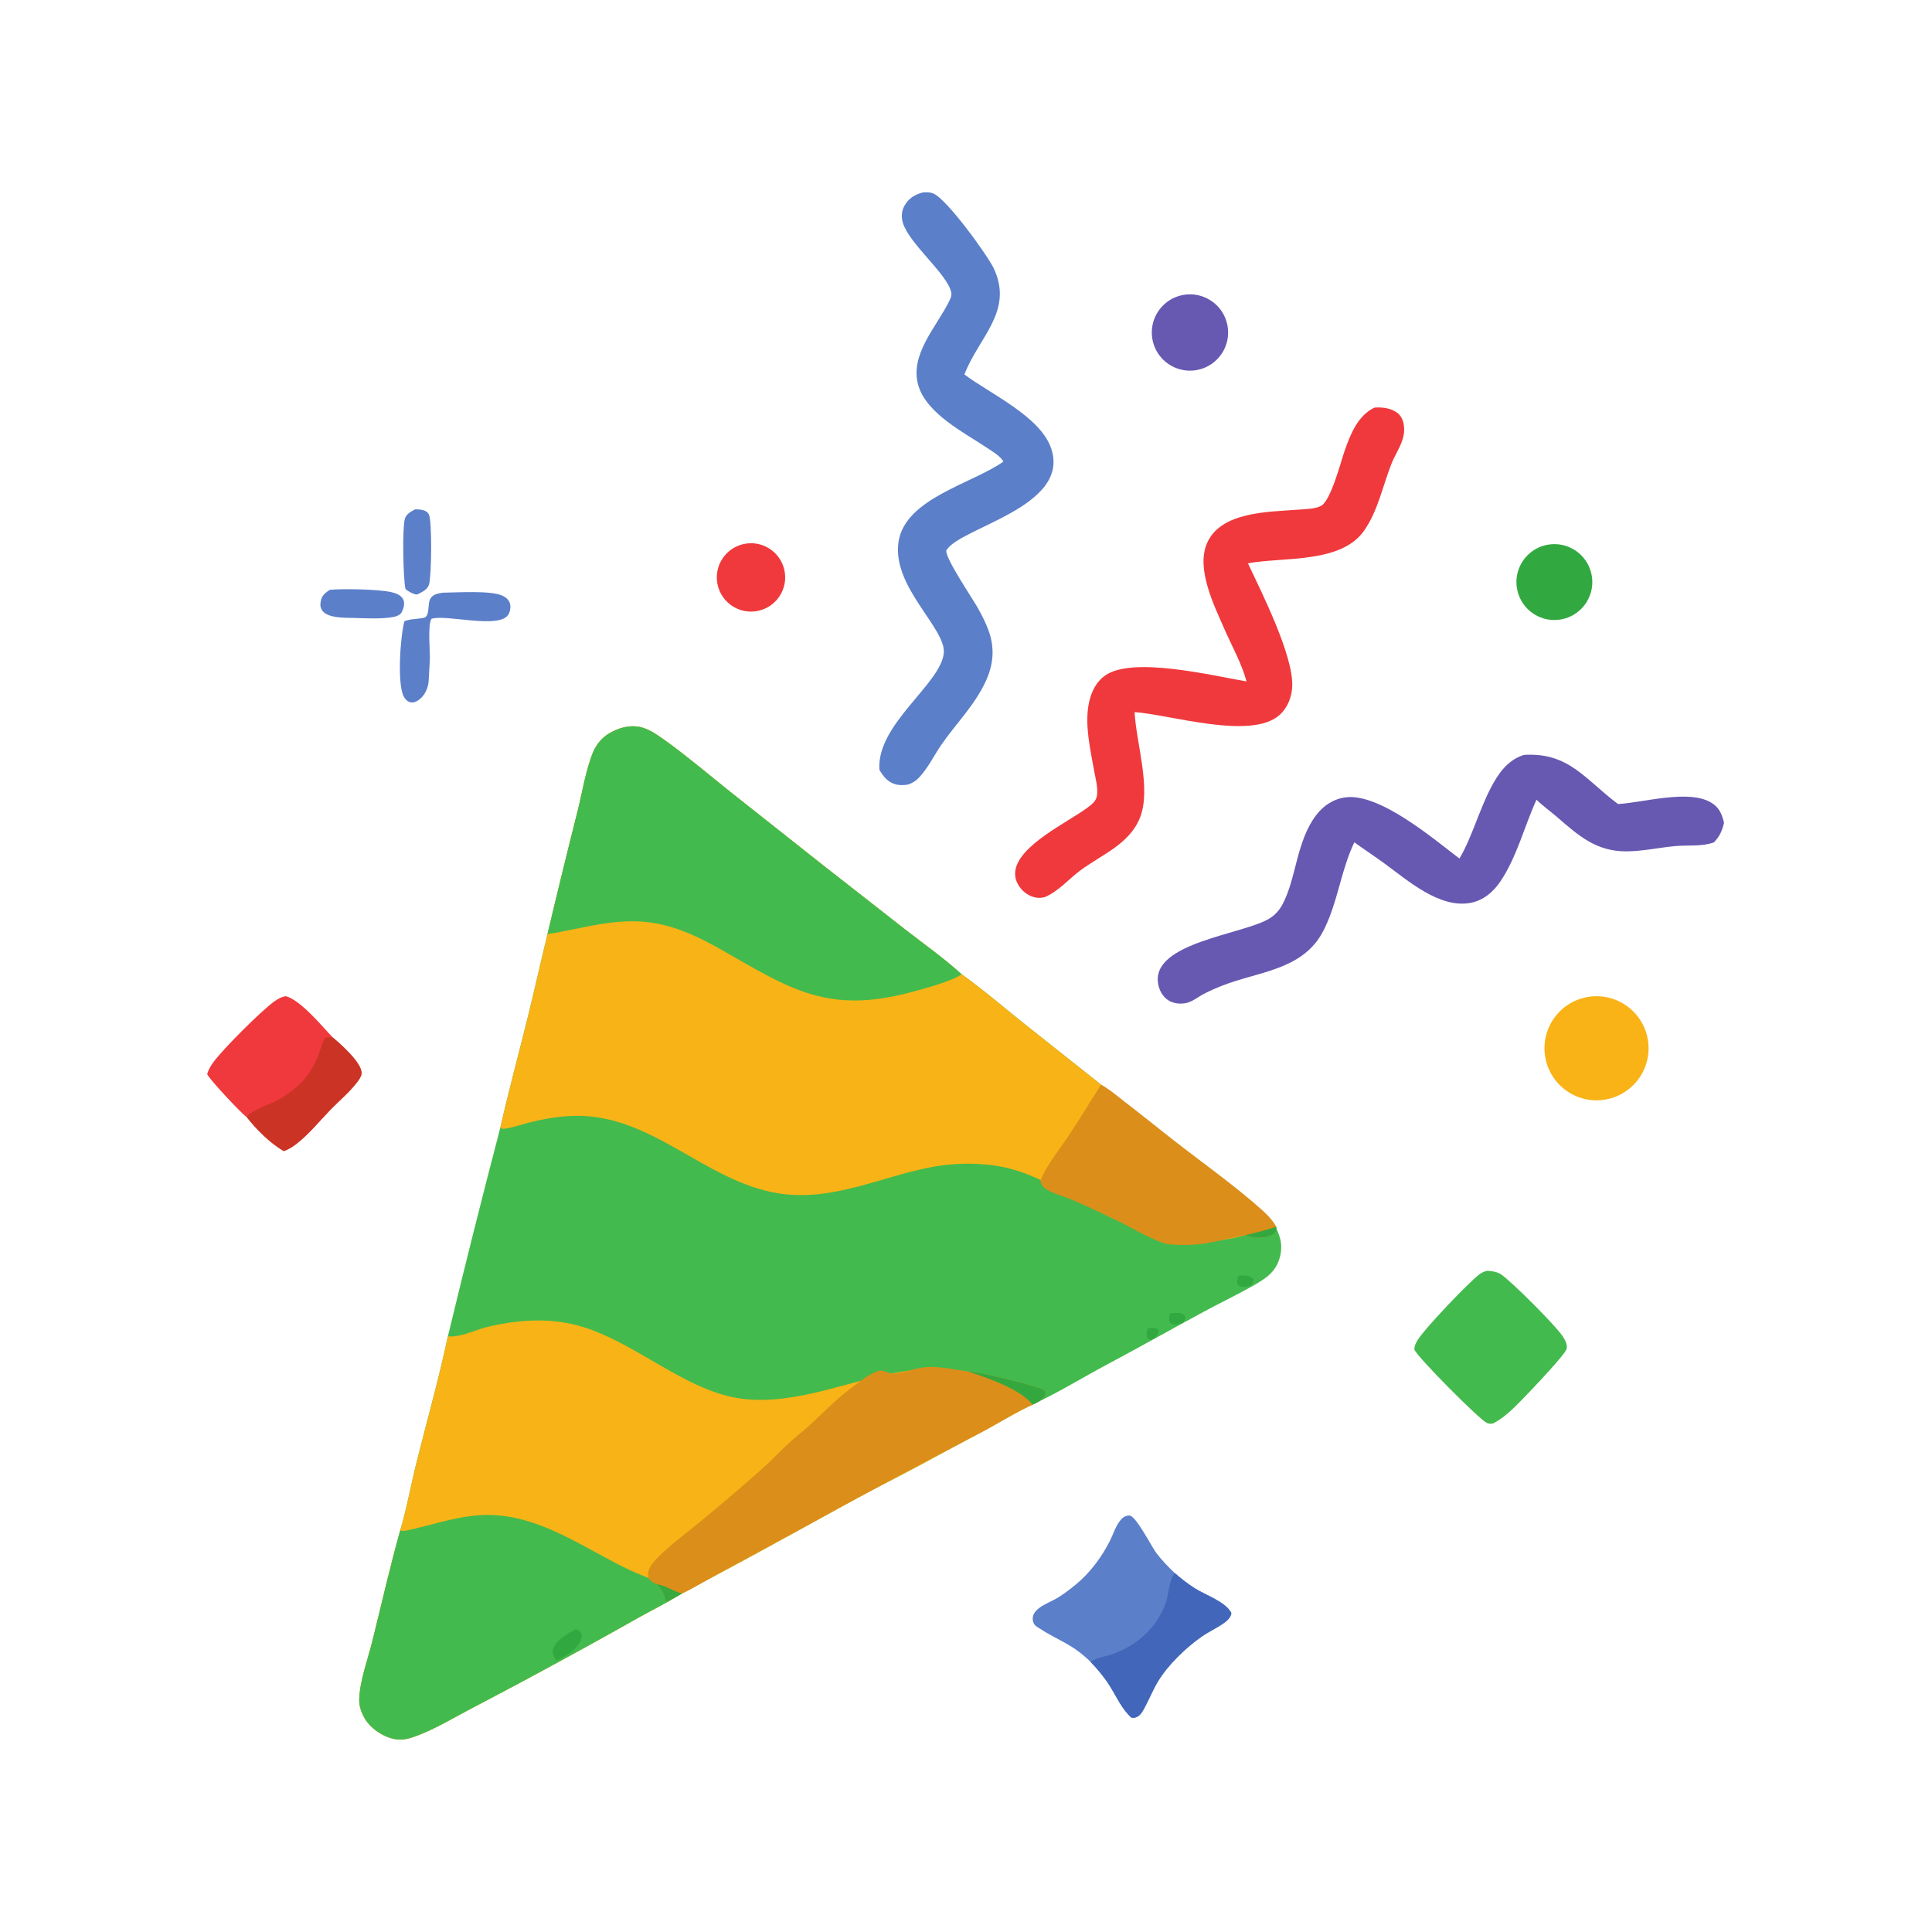 <svg xmlns="http://www.w3.org/2000/svg" viewBox="0 0 512 512" height="512.0px" width="512.0px">
<path id="" fill="#43ba4d" fill-opacity="1.0" stroke="#000000" stroke-width="0.0" stroke-opacity="1.0" stroke-linecap="round" stroke-linejoin="round"  filling="0" d="M145.093 247.54 C147.68 236.624 150.349 225.727 153.098 214.851 C154.319 209.962 155.312 203.69 157.25 199.167 C158.024 197.363 159.471 195.587 161.14 194.542 C163.662 192.963 166.75 192.021 169.718 192.691 C172.138 193.237 174.4 194.891 176.382 196.316 C182.128 200.447 187.578 205.082 193.102 209.506 L217.946 229.166 L240.157 246.535 C245.057 250.33 250.225 254.015 254.825 258.173 C260.688 262.375 266.178 267.113 271.817 271.603 L299.755 293.762 L322.83 311.845 C327.77 315.71 333.382 319.37 337.452 324.165 C339.158 326.983 340.058 329.738 339.212 333.04 C338.175 337.087 335.452 338.82 332.015 340.77 C327.715 343.205 323.233 345.335 318.885 347.688 C310.387 352.285 301.97 357.03 293.44 361.575 C287.082 364.96 280.827 368.84 274.325 371.892 C270.23 373.785 266.33 376.062 262.37 378.22 L244.79 387.755 C238.873 390.967 232.825 393.928 226.917 397.142 C211.454 405.562 196.121 414.262 180.468 422.32 C180.236 422.52 180.021 422.71 179.758 422.868 C176.385 424.913 172.752 426.707 169.301 428.635 C160.306 433.717 151.259 438.707 142.161 443.6 C136.147 446.877 130.074 450.02 124.025 453.233 C119.809 455.47 115.573 457.995 111.126 459.735 C108.83 460.632 106.766 461.37 104.277 460.808 C101.305 460.135 98.216 458.04 96.666 455.397 C95.78 453.887 95.153 452.115 95.201 450.353 C95.332 445.505 97.535 439.565 98.719 434.783 C101.132 425.043 103.357 415.225 106.069 405.562 C107.862 399.49 108.949 393.243 110.498 387.11 C113.27 376.137 116.345 365.183 118.702 354.113 C123.153 335.64 127.784 317.212 132.593 298.83 C134.811 289.11 137.394 279.52 139.797 269.848 C141.638 262.43 143.29 254.968 145.093 247.54 Z"></path>
<path id="" fill="#f8b317" fill-opacity="1.0" stroke="#000000" stroke-width="0.0" stroke-opacity="1.0" stroke-linecap="round" stroke-linejoin="round"  filling="0" d="M145.093 247.54 C147.68 236.624 150.349 225.727 153.098 214.851 C154.319 209.962 155.312 203.69 157.25 199.167 C158.024 197.363 159.471 195.587 161.14 194.542 C163.662 192.963 166.75 192.021 169.718 192.691 C172.138 193.237 174.4 194.891 176.382 196.316 C182.128 200.447 187.578 205.082 193.102 209.506 L217.946 229.166 L240.157 246.535 C245.057 250.33 250.225 254.015 254.825 258.173 C260.688 262.375 266.178 267.113 271.817 271.603 L299.755 293.762 L322.83 311.845 C327.77 315.71 333.382 319.37 337.452 324.165 C336.067 324.8 334.892 325.663 333.44 326.202 C315.842 332.72 300.8 326.64 285.53 317.985 C278.053 313.75 271.447 309.81 262.695 308.762 C257.762 308.185 252.775 308.3 247.875 309.105 C233.818 311.55 220.851 318.625 206.149 316.223 C186.727 313.05 172.859 295.293 152.279 295.71 C148.134 295.793 143.982 296.527 139.976 297.558 C137.975 298.07 135.829 298.84 133.789 299.108 C133.16 299.19 133.062 299.21 132.593 298.83 C134.811 289.11 137.394 279.52 139.797 269.848 C141.638 262.43 143.29 254.968 145.093 247.54 Z"></path>
<path id="" fill="#43ba4d" fill-opacity="1.0" stroke="#000000" stroke-width="0.0" stroke-opacity="1.0" stroke-linecap="round" stroke-linejoin="round"  filling="0" d="M145.093 247.54 C147.68 236.624 150.349 225.727 153.098 214.851 C154.319 209.962 155.312 203.69 157.25 199.167 C158.024 197.363 159.471 195.587 161.14 194.542 C163.662 192.963 166.75 192.021 169.718 192.691 C172.138 193.237 174.4 194.891 176.382 196.316 C182.128 200.447 187.578 205.082 193.102 209.506 L217.946 229.166 L240.157 246.535 C245.057 250.33 250.225 254.015 254.825 258.173 C252.585 259.975 244.275 262.195 241.211 263.002 C219.353 268.765 209.467 262.142 191.403 251.825 C185.829 248.643 180.153 245.848 173.78 244.688 C163.892 242.887 154.909 246.011 145.304 247.509 L145.093 247.54 Z"></path>
<path id="" fill="#f8b317" fill-opacity="1.0" stroke="#000000" stroke-width="0.0" stroke-opacity="1.0" stroke-linecap="round" stroke-linejoin="round"  filling="0" d="M118.702 354.113 C121.73 354.553 125.693 352.543 128.655 351.793 C136.134 349.895 144.051 349.212 151.635 350.9 C167.368 354.405 181.462 369.105 197.28 370.762 C211.726 372.272 225.449 365.577 239.482 363.433 C242.644 362.95 245.831 362.88 249.024 362.905 C255.072 362.95 260.615 363.925 266.16 366.413 C268.543 367.48 272.132 368.868 273.77 370.947 C274 371.24 274.165 371.56 274.325 371.892 C270.23 373.785 266.33 376.062 262.37 378.22 L244.79 387.755 C238.873 390.967 232.825 393.928 226.917 397.142 C211.454 405.562 196.121 414.262 180.468 422.32 C180.236 422.52 180.021 422.71 179.758 422.868 C176.385 424.913 172.752 426.707 169.301 428.635 C160.306 433.717 151.259 438.707 142.161 443.6 C136.147 446.877 130.074 450.02 124.025 453.233 C119.809 455.47 115.573 457.995 111.126 459.735 C108.83 460.632 106.766 461.37 104.277 460.808 C101.305 460.135 98.216 458.04 96.666 455.397 C95.78 453.887 95.153 452.115 95.201 450.353 C95.332 445.505 97.535 439.565 98.719 434.783 C101.132 425.043 103.357 415.225 106.069 405.562 C107.862 399.49 108.949 393.243 110.498 387.11 C113.27 376.137 116.345 365.183 118.702 354.113 Z"></path>
<path id="" fill="#43ba4d" fill-opacity="1.0" stroke="#000000" stroke-width="0.0" stroke-opacity="1.0" stroke-linecap="round" stroke-linejoin="round"  filling="0" d="M106.069 405.562 C106.597 405.755 106.938 405.767 107.475 405.658 C114.927 404.12 122.176 401.298 129.938 401.483 C143.788 401.812 155.14 410.585 167.165 416.212 C170.295 417.675 178.338 420.515 180.468 422.32 C180.236 422.52 180.021 422.71 179.758 422.868 C176.385 424.913 172.752 426.707 169.301 428.635 C160.306 433.717 151.259 438.707 142.161 443.6 C136.147 446.877 130.074 450.02 124.025 453.233 C119.809 455.47 115.573 457.995 111.126 459.735 C108.83 460.632 106.766 461.37 104.277 460.808 C101.305 460.135 98.216 458.04 96.666 455.397 C95.78 453.887 95.153 452.115 95.201 450.353 C95.332 445.505 97.535 439.565 98.719 434.783 C101.132 425.043 103.357 415.225 106.069 405.562 Z"></path>
<path id="" fill="#db8e19" fill-opacity="1.0" stroke="#000000" stroke-width="0.0" stroke-opacity="1.0" stroke-linecap="round" stroke-linejoin="round"  filling="0" d="M173.979 419.835 C173.355 419.555 172.638 419.183 172.204 418.632 C171.759 418.07 171.675 417.553 171.75 416.853 C171.934 415.135 173.709 413.32 174.909 412.158 C178.175 408.993 182.001 406.2 185.512 403.303 C191.143 398.69 196.678 393.96 202.111 389.118 C204.434 387.072 206.534 384.785 208.799 382.678 C210.835 380.783 213.072 379.113 215.095 377.205 C218.794 373.712 222.329 370.223 226.418 367.17 C228.233 365.815 230.646 363.94 232.846 363.288 C234.03 362.938 235.262 363.985 236.5 363.973 C239.06 363.942 241.634 362.89 244.159 362.47 C248.131 361.81 252.635 362.913 256.587 363.478 C259.1 363.433 274.848 367.295 276.795 368.435 C277.067 369.067 277.173 369.195 276.882 369.87 C276.445 370.895 274.655 371.858 273.658 372.233 C268.767 374.42 264.29 377.44 259.527 379.885 C243.312 388.295 227.209 396.92 211.221 405.755 L190.415 417.025 C187.236 418.735 184.099 420.717 180.847 422.272 C179.331 423.022 178.083 423.88 176.464 424.457 C175.95 422.37 175.634 421.332 173.979 419.835 Z"></path>
<path id="" fill="#33a83f" fill-opacity="1.0" stroke="#000000" stroke-width="0.0" stroke-opacity="1.0" stroke-linecap="round" stroke-linejoin="round"  filling="0" d="M256.587 363.478 C259.1 363.433 274.848 367.295 276.795 368.435 C277.067 369.067 277.173 369.195 276.882 369.87 C276.445 370.895 274.655 371.858 273.658 372.233 C270.295 368.038 261.585 365.1 256.587 363.478 Z"></path>
<path id="" fill="#37a93f" fill-opacity="1.0" stroke="#000000" stroke-width="0.0" stroke-opacity="1.0" stroke-linecap="round" stroke-linejoin="round"  filling="0" d="M173.979 419.835 C176.338 420.06 178.444 421.805 180.847 422.272 C179.331 423.022 178.083 423.88 176.464 424.457 C175.95 422.37 175.634 421.332 173.979 419.835 Z"></path>
<path id="" fill="#db8e19" fill-opacity="1.0" stroke="#000000" stroke-width="0.0" stroke-opacity="1.0" stroke-linecap="round" stroke-linejoin="round"  filling="0" d="M291.785 287.455 C293.985 288.627 295.887 290.315 297.86 291.827 C302.158 295.125 306.363 298.525 310.623 301.87 C318.473 308.033 326.835 313.882 334.283 320.502 C335.858 321.902 337.175 323.257 338.225 325.1 C338.267 325.868 338.405 326.12 337.863 326.707 C336.735 327.933 333.848 328.085 332.283 327.91 C331.51 327.825 330.805 327.475 330.058 327.375 C323.325 328.473 319.85 330.127 312.623 329.902 C311.285 329.86 309.665 329.885 308.395 329.442 C303.288 327.663 299.14 324.812 294.29 322.598 C290.86 321.03 287.405 319.342 283.93 317.887 C281.765 316.983 279.298 316.39 277.298 315.163 C276.405 314.615 275.945 313.97 275.7 312.973 C276.952 309.325 281.293 303.902 283.517 300.512 C286.342 296.21 289.015 291.793 291.785 287.455 Z"></path>
<path id="" fill="#33a83f" fill-opacity="1.0" stroke="#000000" stroke-width="0.0" stroke-opacity="1.0" stroke-linecap="round" stroke-linejoin="round"  filling="0" d="M338.225 325.1 C338.267 325.868 338.405 326.12 337.863 326.707 C336.735 327.933 333.848 328.085 332.283 327.91 C331.51 327.825 330.805 327.475 330.058 327.375 C330.118 327.342 330.17 327.293 330.238 327.277 C332.988 326.64 335.53 326.012 338.225 325.1 Z"></path>
<path id="" fill="#32a940" fill-opacity="1.0" stroke="#000000" stroke-width="0.0" stroke-opacity="1.0" stroke-linecap="round" stroke-linejoin="round"  filling="0" d="M152.658 431.715 C153.145 431.955 153.487 432.017 153.791 432.488 C154.187 433.098 154.268 433.59 154.069 434.285 C153.302 436.952 150.124 438.748 147.856 440.015 L147.25 439.86 C146.744 438.933 146.237 437.983 146.571 436.902 C147.242 434.73 150.722 432.683 152.658 431.715 Z"></path>
<path id="" fill="#32a940" fill-opacity="1.0" stroke="#000000" stroke-width="0.0" stroke-opacity="1.0" stroke-linecap="round" stroke-linejoin="round"  filling="0" d="M310.015 348.033 C310.962 347.975 312.35 347.775 313.24 348.12 C313.873 348.368 313.905 348.467 314.142 349.055 C314.033 349.733 313.837 350.053 313.467 350.608 C312.812 350.765 311.868 351.075 311.202 351.022 C310.5 350.967 310.37 350.822 309.938 350.335 C309.73 349.507 309.873 348.85 310.015 348.033 Z"></path>
<path id="" fill="#32a940" fill-opacity="1.0" stroke="#000000" stroke-width="0.0" stroke-opacity="1.0" stroke-linecap="round" stroke-linejoin="round"  filling="0" d="M328.225 338.043 C329.207 338.025 330.55 337.915 331.442 338.392 C332.055 338.72 332.07 338.835 332.217 339.46 C332.027 340.012 331.835 340.315 331.445 340.748 C330.668 340.892 329.788 341.118 328.995 340.973 C328.337 340.85 328.125 340.538 327.83 339.993 C327.86 339.228 327.938 338.752 328.225 338.043 Z"></path>
<path id="" fill="#32a940" fill-opacity="1.0" stroke="#000000" stroke-width="0.0" stroke-opacity="1.0" stroke-linecap="round" stroke-linejoin="round"  filling="0" d="M304.142 352.015 C304.928 351.942 305.85 351.777 306.575 352.14 C306.978 352.342 306.923 352.507 307.05 352.902 C306.858 353.625 306.525 354.053 306.075 354.625 C305.673 354.805 305.275 354.935 304.855 355.07 C304.502 354.94 304.295 354.957 304.108 354.6 C303.697 353.82 303.967 352.83 304.142 352.015 Z"></path>
<path id="" fill="#f0393c" fill-opacity="1.0" stroke="#000000" stroke-width="0.0" stroke-opacity="1.0" stroke-linecap="round" stroke-linejoin="round"  filling="0" d="M364.245 108.016 C366.233 107.859 368.42 108.119 370.108 109.272 C371.23 110.036 371.788 111.187 372.007 112.5 C372.212 113.695 372.145 114.92 371.81 116.084 C371.155 118.445 369.647 120.627 368.745 122.913 C366.425 128.797 365.215 135.234 361.572 140.534 C355.467 149.41 340.215 147.541 330.715 149.279 C334.428 157.154 342.715 173.625 342.455 181.779 C342.365 184.685 341.23 187.629 339.002 189.561 C331.433 196.129 310.325 189.432 300.68 188.708 C301.103 196.995 305.17 209.009 302.098 216.716 C299.303 223.726 291.9 226.505 286.28 230.686 C283.185 232.987 280.445 236.273 276.835 237.764 C276.317 237.865 275.777 237.958 275.25 237.941 C273.475 237.883 271.738 236.877 270.608 235.552 C269.48 234.228 268.842 232.635 269.055 230.882 C269.895 223.952 283.127 217.849 288.312 213.948 C289.308 213.2 290.375 212.381 290.652 211.104 C291.12 208.961 290.272 206.114 289.892 203.951 C288.947 198.537 287.572 192.695 288.41 187.198 C288.89 184.046 290.212 180.876 292.905 178.993 C300.212 173.882 321.317 179.049 330.345 180.587 C329.12 175.944 326.435 171.164 324.498 166.739 C321.767 160.5 316.98 150.879 319.812 144.087 C323.397 135.488 336.3 135.683 344.027 135.063 C345.84 134.918 348.385 134.911 350.022 134.1 C352.678 132.785 355.255 122.575 356.327 119.508 C357.853 115.148 359.803 110.146 364.245 108.016 Z"></path>
<path id="" fill="#5b7fc9" fill-opacity="1.0" stroke="#000000" stroke-width="0.0" stroke-opacity="1.0" stroke-linecap="round" stroke-linejoin="round"  filling="0" d="M244.448 51.027 C245.416 50.93 246.326 50.901 247.255 51.243 C250.81 52.551 261.887 67.872 263.447 71.302 C268.603 82.622 259.3 89.432 255.585 99.236 C262.462 104.418 275.835 110.403 278.62 118.979 C283.658 134.494 253.95 139.862 250.765 145.933 C250.595 148.106 257.647 158.483 259.11 161.074 C260.215 163.032 261.257 165.072 262.015 167.193 C263.707 171.929 263.238 176.324 261.098 180.832 C258.142 187.048 253.488 191.613 249.617 197.157 C247.611 200.029 246.023 203.423 243.63 205.984 C242.714 206.964 241.894 207.47 240.635 207.917 C239.636 208.091 238.48 208.14 237.489 207.9 C235.371 207.39 234.104 205.811 233.052 204.017 C232.195 191.907 249.455 181.231 250.115 172.997 C250.643 166.436 236.299 155.46 238.121 143.575 C239.887 132.057 257.675 128.188 265.913 122.322 C265.163 120.916 263.067 119.685 261.775 118.817 C255.67 114.72 245.726 109.762 243.418 102.32 C240.859 94.069 248.277 86.531 251.565 79.775 C251.91 79.069 252.27 78.242 252.083 77.441 C250.925 72.45 241.041 64.731 239.277 59.071 C238.772 57.451 238.924 55.826 239.786 54.355 C240.857 52.529 242.455 51.566 244.448 51.027 Z"></path>
<path id="" fill="#6759b2" fill-opacity="1.0" stroke="#000000" stroke-width="0.0" stroke-opacity="1.0" stroke-linecap="round" stroke-linejoin="round"  filling="0" d="M403.848 200.056 C415.783 199.319 420.01 206.526 428.803 213.082 C435.613 212.673 447.478 209.134 453.438 212.674 C455.642 213.984 456.303 215.705 456.887 218.051 C456.358 220.246 455.743 221.606 454.21 223.247 C450.8 224.422 447.327 223.9 443.803 224.235 C439.493 224.644 435.255 225.617 430.902 225.619 C422.93 225.623 418.245 221.381 412.533 216.434 C410.762 214.901 408.853 213.582 407.188 211.928 C403.985 218.938 402.01 227.027 397.7 233.471 C395.77 236.357 393.13 238.649 389.618 239.285 C381.475 240.759 373.11 233.376 367.007 228.91 C364.342 226.959 361.585 225.155 358.913 223.22 C355.86 229.582 354.827 236.684 352.252 243.237 C351.61 244.811 350.945 246.356 350.067 247.817 C344.45 257.16 333.098 257.575 323.91 261.207 C322.185 261.89 320.425 262.647 318.788 263.522 C317.327 264.303 316.038 265.435 314.392 265.798 C312.772 266.155 310.873 265.962 309.483 265.002 C308.062 264.022 307.215 262.41 306.92 260.735 C304.97 249.665 329.885 247.637 336.575 243.312 C337.975 242.407 339.04 241.213 339.83 239.748 C343.577 232.802 343.483 223.039 348.777 216.049 C350.717 213.486 353.418 211.695 356.647 211.298 C365.637 210.193 379.658 222.113 386.762 227.516 C389.882 222.374 392.02 214.641 395.09 208.773 C397.1 204.927 399.522 201.428 403.848 200.056 Z"></path>
<path id="" fill="#5b7fc9" fill-opacity="1.0" stroke="#000000" stroke-width="0.0" stroke-opacity="1.0" stroke-linecap="round" stroke-linejoin="round"  filling="0" d="M289.027 440.43 C283.96 435.47 280.598 434.913 275.185 431.363 C274.345 430.81 273.882 430.462 273.715 429.415 C273.205 426.225 278.077 424.775 280.145 423.52 C281.848 422.485 283.533 421.197 285.072 419.94 C288.82 416.88 291.983 412.63 294.145 408.32 C295.077 406.46 295.723 404.2 297.132 402.637 C297.728 401.98 298.433 401.632 299.325 401.63 C300.988 401.625 305.23 409.952 306.405 411.515 C307.887 413.48 309.567 415.185 311.33 416.89 C313.03 418.377 314.762 419.723 316.67 420.935 C319.455 422.702 324.863 424.495 326.327 427.502 C326.13 428.74 325.185 429.533 324.205 430.225 C322.365 431.525 320.277 432.447 318.428 433.74 C314.262 436.652 309.515 441.22 306.89 445.577 C305.485 447.908 304.48 450.475 303.173 452.858 C302.423 454.23 301.54 455.462 299.832 455.19 C297.275 452.915 295.86 449.562 294.058 446.71 C292.647 444.478 290.863 442.325 289.027 440.43 Z"></path>
<path id="" fill="#4267ba" fill-opacity="1.0" stroke="#000000" stroke-width="0.0" stroke-opacity="1.0" stroke-linecap="round" stroke-linejoin="round"  filling="0" d="M311.33 416.89 C313.03 418.377 314.762 419.723 316.67 420.935 C319.455 422.702 324.863 424.495 326.327 427.502 C326.13 428.74 325.185 429.533 324.205 430.225 C322.365 431.525 320.277 432.447 318.428 433.74 C314.262 436.652 309.515 441.22 306.89 445.577 C305.485 447.908 304.48 450.475 303.173 452.858 C302.423 454.23 301.54 455.462 299.832 455.19 C297.275 452.915 295.86 449.562 294.058 446.71 C292.647 444.478 290.863 442.325 289.027 440.43 C290.303 439.373 292.25 439.152 293.827 438.67 C299.293 436.988 303.817 433.788 306.902 428.96 C307.822 427.522 308.558 426.072 309.065 424.435 C309.69 422.41 309.875 418.935 311.048 417.27 C311.137 417.142 311.235 417.017 311.33 416.89 Z"></path>
<path id="" fill="#f0393c" fill-opacity="1.0" stroke="#000000" stroke-width="0.0" stroke-opacity="1.0" stroke-linecap="round" stroke-linejoin="round"  filling="0" d="M65.406 296.067 C64.241 295.373 55.237 285.785 54.919 284.665 C55.218 283.445 55.87 282.415 56.608 281.41 C59.172 277.928 69.228 267.87 72.698 265.387 C73.659 264.697 74.59 264.17 75.767 263.995 C79.809 265.158 85.293 271.925 88.204 274.96 C90.31 276.715 95.734 281.53 95.826 284.3 C95.857 285.202 95.012 286.303 94.494 286.973 C92.492 289.562 89.798 291.78 87.521 294.137 C84.52 297.24 81.942 300.517 78.492 303.178 C77.434 303.993 76.46 304.587 75.21 305.06 C71.534 302.89 68.044 299.425 65.406 296.067 Z"></path>
<path id="" fill="#cb3325" fill-opacity="1.0" stroke="#000000" stroke-width="0.0" stroke-opacity="1.0" stroke-linecap="round" stroke-linejoin="round"  filling="0" d="M88.204 274.96 C90.31 276.715 95.734 281.53 95.826 284.3 C95.857 285.202 95.012 286.303 94.494 286.973 C92.492 289.562 89.798 291.78 87.521 294.137 C84.52 297.24 81.942 300.517 78.492 303.178 C77.434 303.993 76.46 304.587 75.21 305.06 C71.534 302.89 68.044 299.425 65.406 296.067 C66.436 294.225 72.082 292.455 74.188 291.223 C76.028 290.145 77.747 288.873 79.314 287.428 C81.63 285.322 83.401 282.245 84.498 279.335 C84.96 278.11 85.439 275.875 86.272 274.95 C86.944 274.86 87.535 274.897 88.204 274.96 Z"></path>
<path id="" fill="#43ba4e" fill-opacity="1.0" stroke="#000000" stroke-width="0.0" stroke-opacity="1.0" stroke-linecap="round" stroke-linejoin="round"  filling="0" d="M394.11 336.765 C394.785 336.798 395.457 336.885 396.118 337.027 C396.76 337.17 397.405 337.442 397.942 337.822 C400.853 339.885 412.548 351.515 414.327 354.435 C414.877 355.335 415.47 356.488 415.13 357.56 C414.562 359.34 402.783 371.675 400.64 373.61 C399.085 375.015 397.505 376.317 395.623 377.25 C395.045 377.32 394.577 377.353 394.033 377.095 C391.938 376.103 375.683 359.728 374.81 357.64 C374.845 356.767 375.105 356.145 375.533 355.385 C377.18 352.435 389.345 339.692 392.155 337.632 C392.75 337.195 393.41 336.97 394.11 336.765 Z"></path>
<path id="" fill="#f9b317" fill-opacity="1.0" stroke="#000000" stroke-width="0.0" stroke-opacity="1.0" stroke-linecap="round" stroke-linejoin="round"  filling="0" d="M420.67 264.225 C428.195 262.88 435.38 267.915 436.685 275.45 C437.99 282.985 432.915 290.14 425.375 291.405 C417.89 292.658 410.8 287.632 409.505 280.155 C408.212 272.678 413.2 265.56 420.67 264.225 Z"></path>
<path id="" fill="#6759b2" fill-opacity="1.0" stroke="#000000" stroke-width="0.0" stroke-opacity="1.0" stroke-linecap="round" stroke-linejoin="round"  filling="0" d="M313.517 78.17 C318.97 77.163 324.217 80.734 325.28 86.176 C326.342 91.618 322.825 96.902 317.395 98.021 C313.832 98.755 310.15 97.519 307.75 94.784 C305.353 92.049 304.608 88.236 305.8 84.799 C306.993 81.362 309.94 78.831 313.517 78.17 Z"></path>
<path id="" fill="#32a940" fill-opacity="1.0" stroke="#000000" stroke-width="0.0" stroke-opacity="1.0" stroke-linecap="round" stroke-linejoin="round"  filling="0" d="M409.845 144.415 C415.25 143.273 420.565 146.706 421.748 152.104 C422.93 157.502 419.535 162.842 414.145 164.063 C408.7 165.296 403.293 161.858 402.1 156.405 C400.905 150.952 404.382 145.57 409.845 144.415 Z"></path>
<path id="" fill="#5b7fc9" fill-opacity="1.0" stroke="#000000" stroke-width="0.0" stroke-opacity="1.0" stroke-linecap="round" stroke-linejoin="round"  filling="0" d="M117.328 157.072 C121.04 157.038 129.807 156.417 133.073 157.829 C133.973 158.218 134.778 158.861 135.099 159.819 C135.404 160.73 135.239 161.904 134.792 162.743 C132.578 166.907 118.235 162.694 114.326 163.998 C113.291 165.892 114.011 172.576 113.912 175.062 C113.774 176.842 113.714 178.616 113.605 180.395 C113.493 182.217 112.69 184.095 111.265 185.272 C110.587 185.832 109.649 186.326 108.742 186.107 C107.948 185.916 107.405 185.303 107.026 184.62 C105.18 181.296 106.107 168.472 107.178 164.611 C109.004 163.951 110.443 164.115 112.263 163.733 C114.1 163.348 113.135 159.962 114.142 158.514 C114.925 157.39 116.088 157.312 117.328 157.072 Z"></path>
<path id="" fill="#f0393c" fill-opacity="1.0" stroke="#000000" stroke-width="0.0" stroke-opacity="1.0" stroke-linecap="round" stroke-linejoin="round"  filling="0" d="M197.167 144.155 C202.066 143.13 206.867 146.272 207.889 151.171 C208.911 156.069 205.767 160.869 200.868 161.888 C195.972 162.907 191.176 159.766 190.155 154.871 C189.133 149.976 192.273 145.179 197.167 144.155 Z"></path>
<path id="" fill="#5b7fc9" fill-opacity="1.0" stroke="#000000" stroke-width="0.0" stroke-opacity="1.0" stroke-linecap="round" stroke-linejoin="round"  filling="0" d="M87.41 156.303 C91.021 155.989 100.17 156.152 103.582 156.898 C104.793 157.163 106.226 157.639 106.841 158.82 C107.34 159.776 107.001 161.065 106.584 161.995 C106.181 162.894 105.525 163.109 104.668 163.429 C101.258 164.119 97.198 163.853 93.717 163.764 C91.48 163.707 87.017 163.859 85.488 161.911 C84.835 161.079 84.83 160.252 85.018 159.261 C85.297 157.794 86.216 157.077 87.41 156.303 Z"></path>
<path id="" fill="#5b7fc9" fill-opacity="1.0" stroke="#000000" stroke-width="0.0" stroke-opacity="1.0" stroke-linecap="round" stroke-linejoin="round"  filling="0" d="M110.013 134.982 C110.663 134.969 111.289 135.013 111.928 135.139 C112.679 135.286 113.332 135.679 113.677 136.389 C114.511 138.103 114.378 152.418 113.716 154.835 C113.316 156.298 111.848 156.87 110.634 157.525 C110.552 157.531 110.471 157.548 110.389 157.544 C109.581 157.506 108.053 156.663 107.464 156.112 C106.822 153.314 106.597 140.061 107.281 137.528 C107.635 136.218 108.907 135.562 110.013 134.982 Z"></path>
</svg>